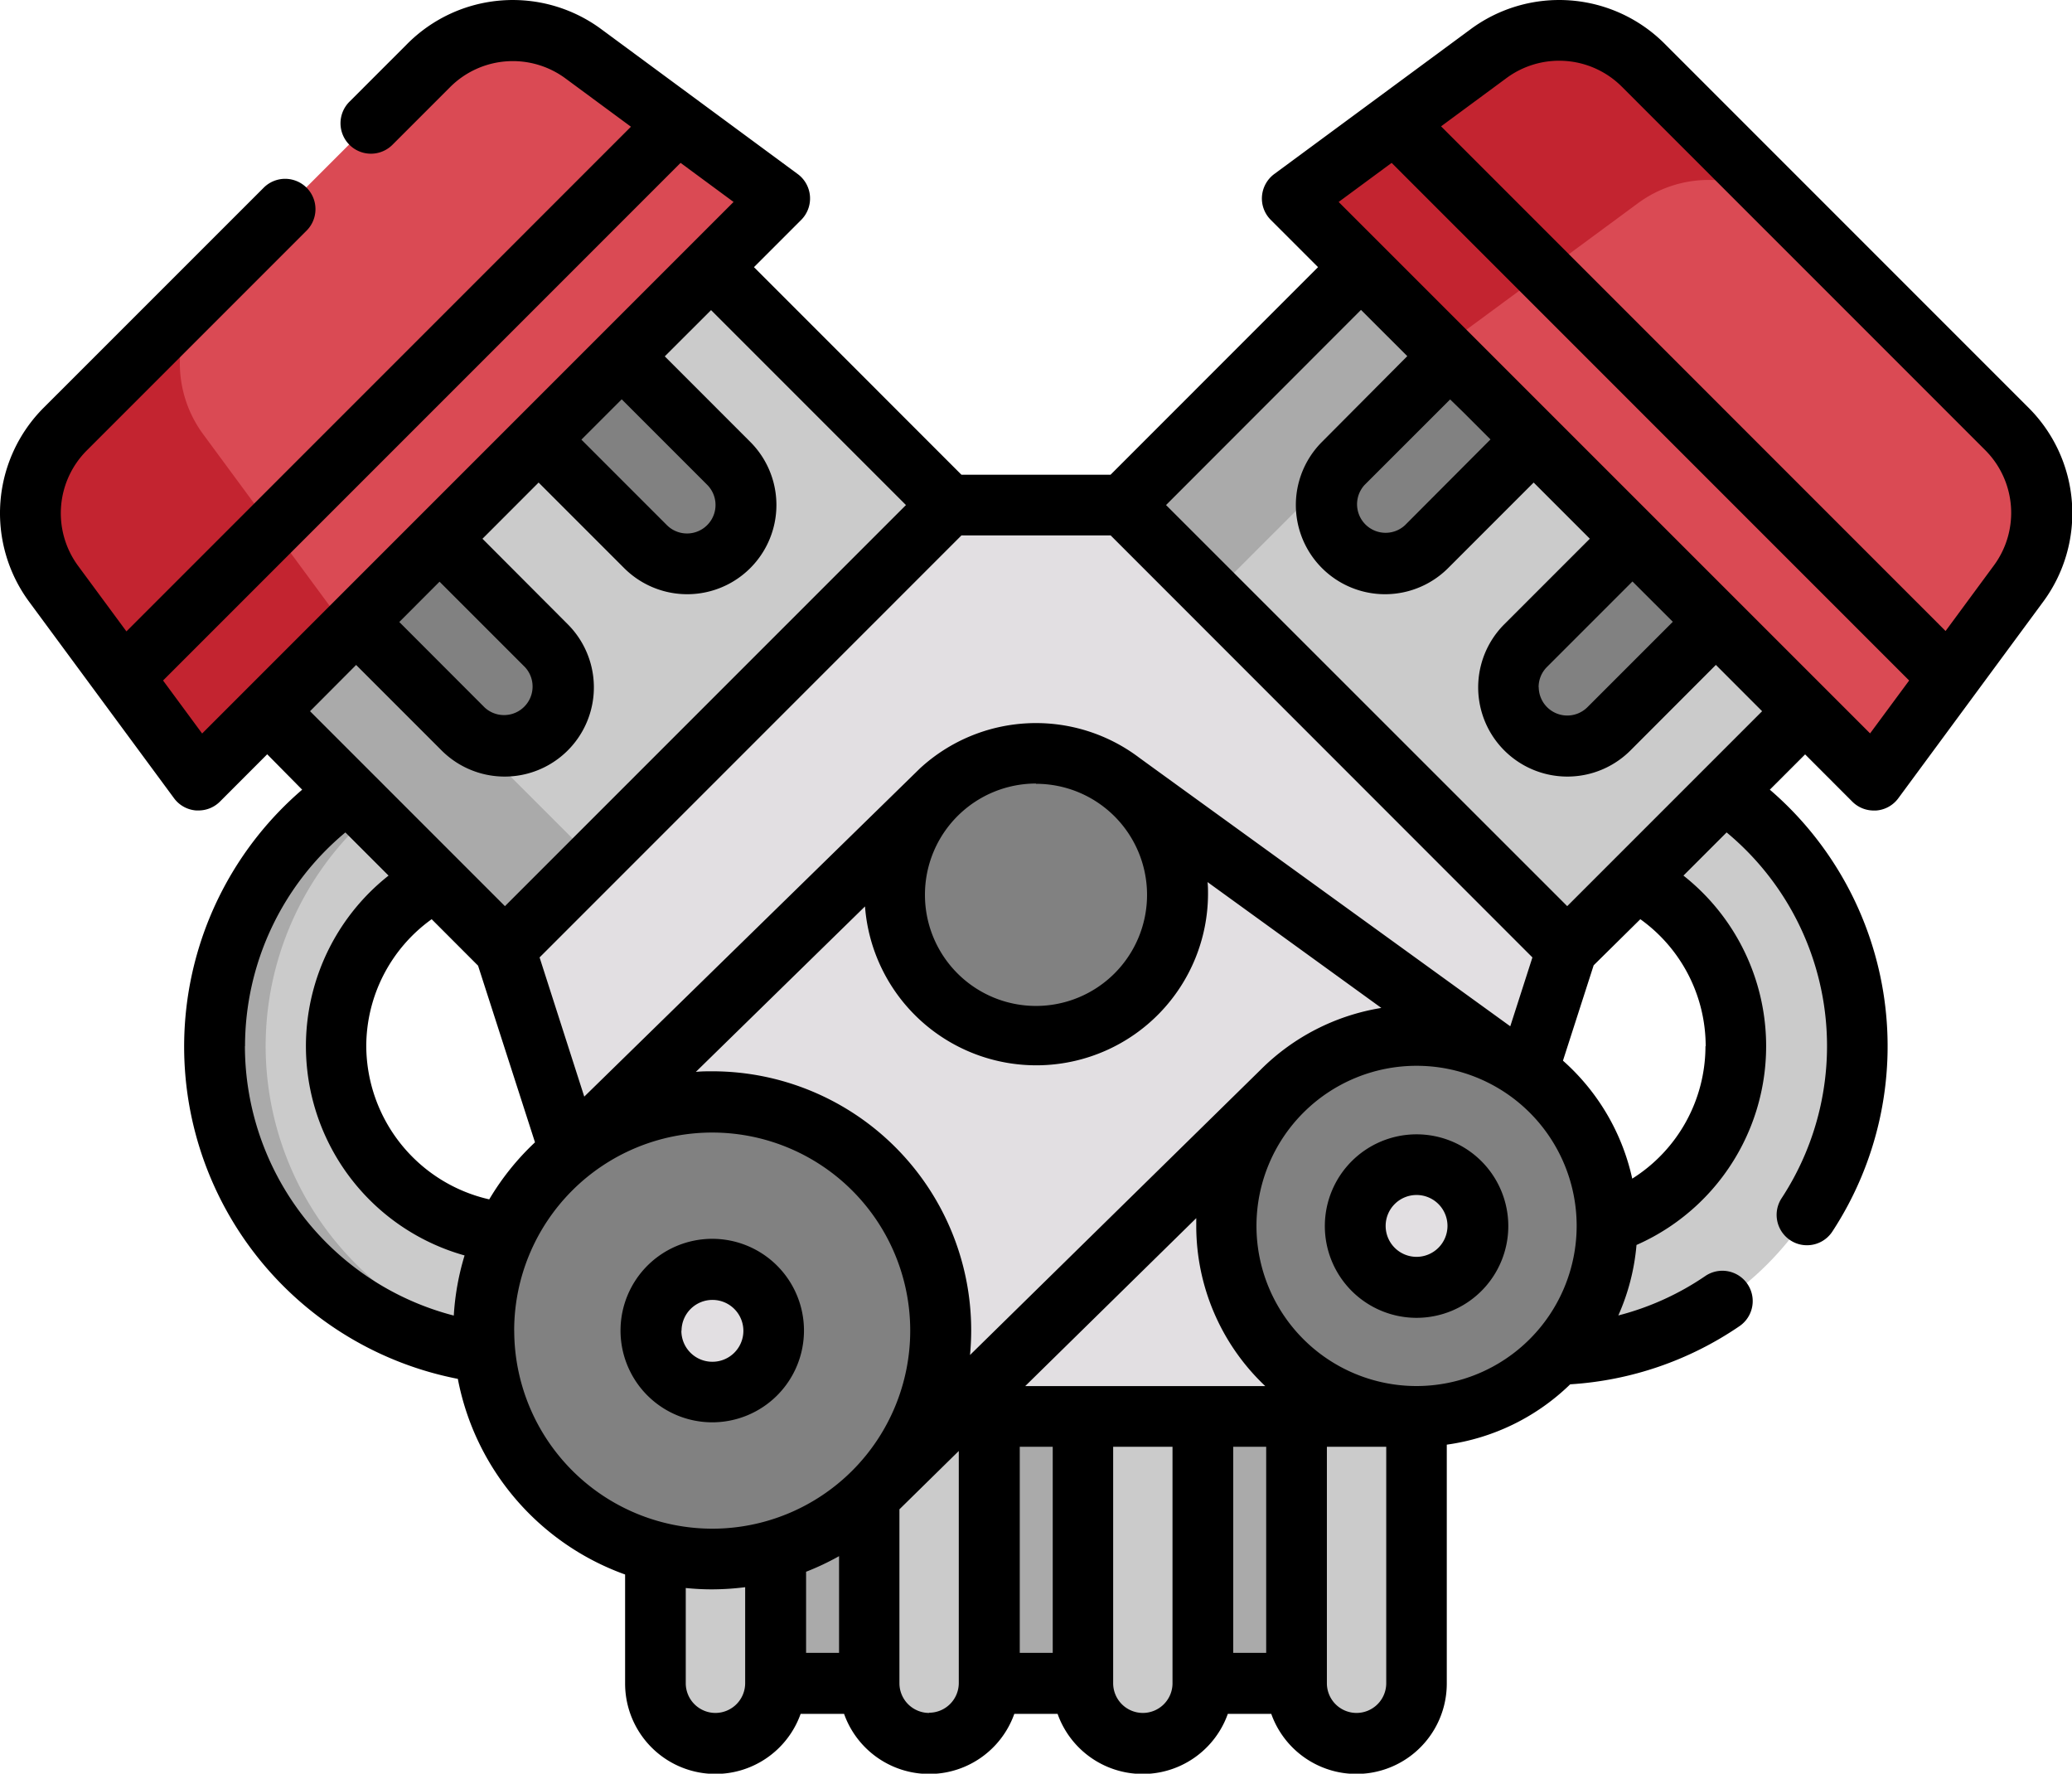 <svg xmlns="http://www.w3.org/2000/svg" xmlnsXlink="http://www.w3.org/1999/xlink" width="384" height="328.64" viewBox="0 0 384 328.64"><defs><clipPath id="a" transform="translate(-114 -231.68)"><rect x="114" y="231" width="384" height="330" fill="none"/></clipPath></defs><rect x="138.47" y="226.41" width="115.29" height="85.52" fill="#aaa"/><path d="M246.58,554.73a11.12,11.12,0,0,1-11.13-11.12v-74H257.7v74a11.12,11.12,0,0,1-11.12,11.12Zm0,0" transform="translate(-114 -231.68)" fill="#cbcbcb"/><path d="M286.19,554.73a11.13,11.13,0,0,1-11.13-11.12v-74h22.26v74a11.12,11.12,0,0,1-11.13,11.12Zm0,0" transform="translate(-114 -231.68)" fill="#cbcbcb"/><path d="M325.81,554.73a11.12,11.12,0,0,1-11.13-11.12v-74h22.25v74a11.12,11.12,0,0,1-11.12,11.12Zm0,0" transform="translate(-114 -231.68)" fill="#cbcbcb"/><path d="M365.42,554.73a11.13,11.13,0,0,1-11.13-11.12v-74h22.26v74a11.12,11.12,0,0,1-11.13,11.12Zm0,0" transform="translate(-114 -231.68)" fill="#cbcbcb"/><path d="M343.91,425.53a57.17,57.17,0,1,1,57.17,57.17,57.24,57.24,0,0,1-57.17-57.17Zm22.52,0a34.65,34.65,0,1,0,34.65-34.65,34.68,34.68,0,0,0-34.65,34.65Zm0,0" transform="translate(-114 -231.68)" fill="#cbcbcb"/><path d="M394.53,417.5l-82.29-82.28,61.4-61.4,82.29,82.28Zm0,0" transform="translate(-114 -231.68)" fill="#cbcbcb"/><path d="M325.12,355.38,308.6,338.85l61.4-61.4L386.53,294Zm0,0" transform="translate(-114 -231.68)" fill="#aaa"/><path d="M461.27,376.18,353.5,268.42l36.33-26.79a22.15,22.15,0,0,1,28.81,2.17l67.25,67.25a22.15,22.15,0,0,1,2.16,28.8Zm0,0" transform="translate(-114 -231.68)" fill="#da4a54"/><path d="M381.21,296.13,353.5,268.42l36.33-26.79a22.15,22.15,0,0,1,28.8,2.17l27.71,27.71a22.12,22.12,0,0,0-28.8-2.16Zm0,0" transform="translate(-114 -231.68)" fill="#c32430"/><path d="M210.92,482.7a57.18,57.18,0,1,1,57.17-57.17,57.23,57.23,0,0,1-57.17,57.17Zm0-91.82a34.65,34.65,0,1,0,34.65,34.65,34.68,34.68,0,0,0-34.65-34.65Zm0,0" transform="translate(-114 -231.68)" fill="#cbcbcb"/><path d="M163.23,425.53a57.24,57.24,0,0,1,52.43-57c-1.56-.13-3.14-.2-4.74-.2a57.18,57.18,0,0,0,0,114.35c1.6,0,3.18-.07,4.74-.19a57.26,57.26,0,0,1-52.43-57Zm0,0" transform="translate(-114 -231.68)" fill="#aaa"/><path d="M156.06,356.05l82.28-82.28,61.4,61.4-82.28,82.29Zm0,0" transform="translate(-114 -231.68)" fill="#cbcbcb"/><path d="M156.05,356.05l16.53-16.53,61.4,61.4-16.53,16.53Zm0,0" transform="translate(-114 -231.68)" fill="#aaa"/><polyline points="208.15 93.56 175.85 93.56 93.55 175.86 121.45 262.48 262.55 262.48 290.45 175.86" fill="#e2dfe2"/><path d="M215.25,366.75a10.91,10.91,0,0,1-15.43,0L180,346.92l15.43-15.43,19.82,19.83a10.89,10.89,0,0,1,0,15.43Zm0,0" transform="translate(-114 -231.68)" fill="#818181"/><path d="M249.05,333a10.91,10.91,0,0,1-15.43,0L213.8,313.12l15.43-15.43,19.82,19.83a10.89,10.89,0,0,1,0,15.43Zm0,0" transform="translate(-114 -231.68)" fill="#818181"/><path d="M258.5,268.42,150.73,376.18l-26.79-36.33a22.14,22.14,0,0,1,2.17-28.8l67.25-67.25a22.14,22.14,0,0,1,28.8-2.16Zm0,0" transform="translate(-114 -231.68)" fill="#da4a54"/><path d="M178.44,348.48l-27.71,27.7-26.79-36.32a22.15,22.15,0,0,1,2.17-28.81l27.71-27.7a22.13,22.13,0,0,0-2.16,28.8Zm0,0" transform="translate(-114 -231.68)" fill="#c32430"/><path d="M396.74,366.75a10.92,10.92,0,0,0,15.44,0L432,346.92l-15.43-15.43-19.83,19.83a10.91,10.91,0,0,0,0,15.43Zm0,0" transform="translate(-114 -231.68)" fill="#818181"/><path d="M363,333a10.91,10.91,0,0,0,15.43,0l19.82-19.83-15.43-15.43L363,317.52A10.89,10.89,0,0,0,363,333Zm0,0" transform="translate(-114 -231.68)" fill="#818181"/><path d="M332.21,397.44A26.21,26.21,0,1,1,306,371.23a26.2,26.2,0,0,1,26.21,26.21Zm0,0" transform="translate(-114 -231.68)" fill="#818181"/><path d="M411.86,458.85a35.31,35.31,0,1,1-35.31-35.31,35.31,35.31,0,0,1,35.31,35.31Zm0,0" transform="translate(-114 -231.68)" fill="#818181"/><path d="M288.31,478.24A42.34,42.34,0,1,1,246,435.9a42.34,42.34,0,0,1,42.34,42.34Zm0,0" transform="translate(-114 -231.68)" fill="#818181"/><path d="M257.33,478.24A11.36,11.36,0,1,1,246,466.89a11.36,11.36,0,0,1,11.36,11.35Zm0,0" transform="translate(-114 -231.68)" fill="#e2dfe2"/><g clip-path="url(#a)"><path d="M387.9,458.85a11.35,11.35,0,1,1-11.35-11.35,11.35,11.35,0,0,1,11.35,11.35Zm0,0" transform="translate(-114 -231.68)" fill="#e2dfe2"/><path d="M489.82,307.1l-67.24-67.24a27.61,27.61,0,0,0-36.11-2.71l-36.32,26.78a5.67,5.67,0,0,0-2.27,4.11,5.59,5.59,0,0,0,1.64,4.39l8.75,8.75-38.45,38.46H292.18l-38.45-38.46,8.75-8.75a5.62,5.62,0,0,0-.64-8.5l-36.32-26.78a27.59,27.59,0,0,0-36.1,2.72l-10.65,10.65a5.62,5.62,0,0,0,7.95,8l10.65-10.65a16.43,16.43,0,0,1,21.48-1.62l12.08,8.91-93.5,93.51-8.91-12.08a16.45,16.45,0,0,1,1.61-21.49l40.69-40.69a5.62,5.62,0,1,0-7.95-7.95l-40.69,40.68a27.64,27.64,0,0,0-2.72,36.12l26.79,36.32a5.6,5.6,0,0,0,4.1,2.27l.42,0a5.62,5.62,0,0,0,4-1.65l8.75-8.76L170,378a62.73,62.73,0,0,0,28.85,109.17,48.11,48.11,0,0,0,31,36.25v20.2a16.75,16.75,0,0,0,32.53,5.62h8.05a16.74,16.74,0,0,0,31.55,0H310a16.74,16.74,0,0,0,31.55,0h8.05a16.75,16.75,0,0,0,32.53-5.62V499.36A40.8,40.8,0,0,0,405,488.18a62.46,62.46,0,0,0,31.38-10.78,5.62,5.62,0,1,0-6.35-9.28,51.19,51.19,0,0,1-16.11,7.3,40.56,40.56,0,0,0,3.37-13.06,40.25,40.25,0,0,0,8.7-68.44l8-8a51.41,51.41,0,0,1,10.19,67.78,5.63,5.63,0,0,0,1.62,7.79,5.54,5.54,0,0,0,3.08.92,5.6,5.6,0,0,0,4.7-2.53A62.67,62.67,0,0,0,442,378l6.54-6.54,8.75,8.76a5.61,5.61,0,0,0,4,1.64h.41a5.6,5.6,0,0,0,4.11-2.27l26.78-36.32a27.61,27.61,0,0,0-2.71-36.11ZM399.15,359a5.26,5.26,0,0,1,1.55-3.74l15.84-15.84,7.48,7.47-15.85,15.85a5.29,5.29,0,0,1-9-3.74Zm-13.92-50.9,5,5L374.38,329a5.29,5.29,0,0,1-7.48-7.47l15.85-15.84Zm-19-19,8.58,8.57L359,313.56a16.53,16.53,0,0,0,23.38,23.38l15.85-15.85,10.41,10.41-15.85,15.85a16.53,16.53,0,0,0,23.38,23.38L432,354.88l8.57,8.58-36.12,36.12L330.1,325.26ZM342.55,499.75h6.11v38.19h-6.11ZM304,488.51l31.7-31.12c0,.48,0,1,0,1.44a40.79,40.79,0,0,0,12.79,29.68Zm-40.61,34.4a48.06,48.06,0,0,0,6.11-2.89v17.92h-6.11Zm39.6-23.16h6.11v38.19h-6.11Zm-9.22-17c.14-1.5.22-3,.22-4.57a48,48,0,0,0-47.95-48c-1,0-2.06,0-3.08.11l31.35-30.66a31.83,31.83,0,0,0,63.57-2.28c0-.75,0-1.49-.09-2.23L370,418.44a40.89,40.89,0,0,0-22.38,11.46v0ZM194,402l8.6,8.61,10.55,32.73a48.15,48.15,0,0,0-8.48,10.57,29.28,29.28,0,0,1-22.79-28.34A29,29,0,0,1,194,402Zm112-25.09a20.58,20.58,0,1,1-20.58,20.58A20.6,20.6,0,0,1,306,376.86Zm87.88,44.92s-68-49.19-68.78-49.78a31.74,31.74,0,0,0-40.6,2l-62.22,60.82L214,409.08l78.19-78.2h27.64L398,409.08l-4.09,12.72,0,0ZM195.46,339.46,211.3,355.3a5.29,5.29,0,0,1-7.47,7.48L188,346.93Zm-44,28.13-7.24-9.82,95.91-95.91,9.82,7.24ZM180,354.89l15.84,15.84a16.53,16.53,0,1,0,23.38-23.38L203.41,331.5l.13-.12,10.28-10.29,15.85,15.85a16.53,16.53,0,1,0,23.38-23.38L237.2,297.71l8.58-8.57,36.12,36.12-74.32,74.32-36.12-36.12Zm49.22-49.22,15.84,15.84a5.28,5.28,0,1,1-7.47,7.47l-15.84-15.84ZM159.41,425.52a51.57,51.57,0,0,1,18.6-39.6l8,8A40.27,40.27,0,0,0,200.1,464.3a47.71,47.71,0,0,0-2,11.14,51.63,51.63,0,0,1-38.71-49.92Zm49.88,52.7A36.7,36.7,0,1,1,246,514.93a36.75,36.75,0,0,1-36.7-36.71Zm37.3,70.85a5.51,5.51,0,0,1-5.5-5.5V525.92a46.73,46.73,0,0,0,4.9.25,49.37,49.37,0,0,0,6.11-.4v17.8a5.52,5.52,0,0,1-5.51,5.5Zm39.6,0a5.51,5.51,0,0,1-5.5-5.5V511.34l11-10.81v43a5.51,5.51,0,0,1-5.51,5.5Zm39.61,0a5.51,5.51,0,0,1-5.5-5.5V499.75h11v43.82a5.5,5.5,0,0,1-5.5,5.5Zm39.61,0a5.5,5.5,0,0,1-5.5-5.5V499.75h11v43.82a5.51,5.51,0,0,1-5.5,5.5Zm11.12-60.57a29.67,29.67,0,1,1,29.67-29.67,29.7,29.7,0,0,1-29.67,29.67Zm53.54-63a29,29,0,0,1-13.57,24.57,40.93,40.93,0,0,0-12.84-21.86l5.69-17.67L418,402a28.94,28.94,0,0,1,12.11,23.57Zm30.51-57.93L362.09,269.1l9.82-7.24,95.91,95.91Zm22.9-31.06-8.91,12.09-93.5-93.51,12.08-8.91a16.43,16.43,0,0,1,21.48,1.62l67.23,67.23a16.43,16.43,0,0,1,1.62,21.48Zm0,0" transform="translate(-114 -231.68)"/></g><path d="M263,478.22a17,17,0,1,0-17,17,17,17,0,0,0,17-17Zm-22.69,0A5.73,5.73,0,1,1,246,484a5.73,5.73,0,0,1-5.72-5.73Zm0,0" transform="translate(-114 -231.68)"/><path d="M376.53,441.86a17,17,0,1,0,17,17,17,17,0,0,0-17-17Zm0,22.7a5.73,5.73,0,1,1,5.73-5.73,5.74,5.74,0,0,1-5.73,5.73Zm0,0" transform="translate(-114 -231.68)"/></svg>